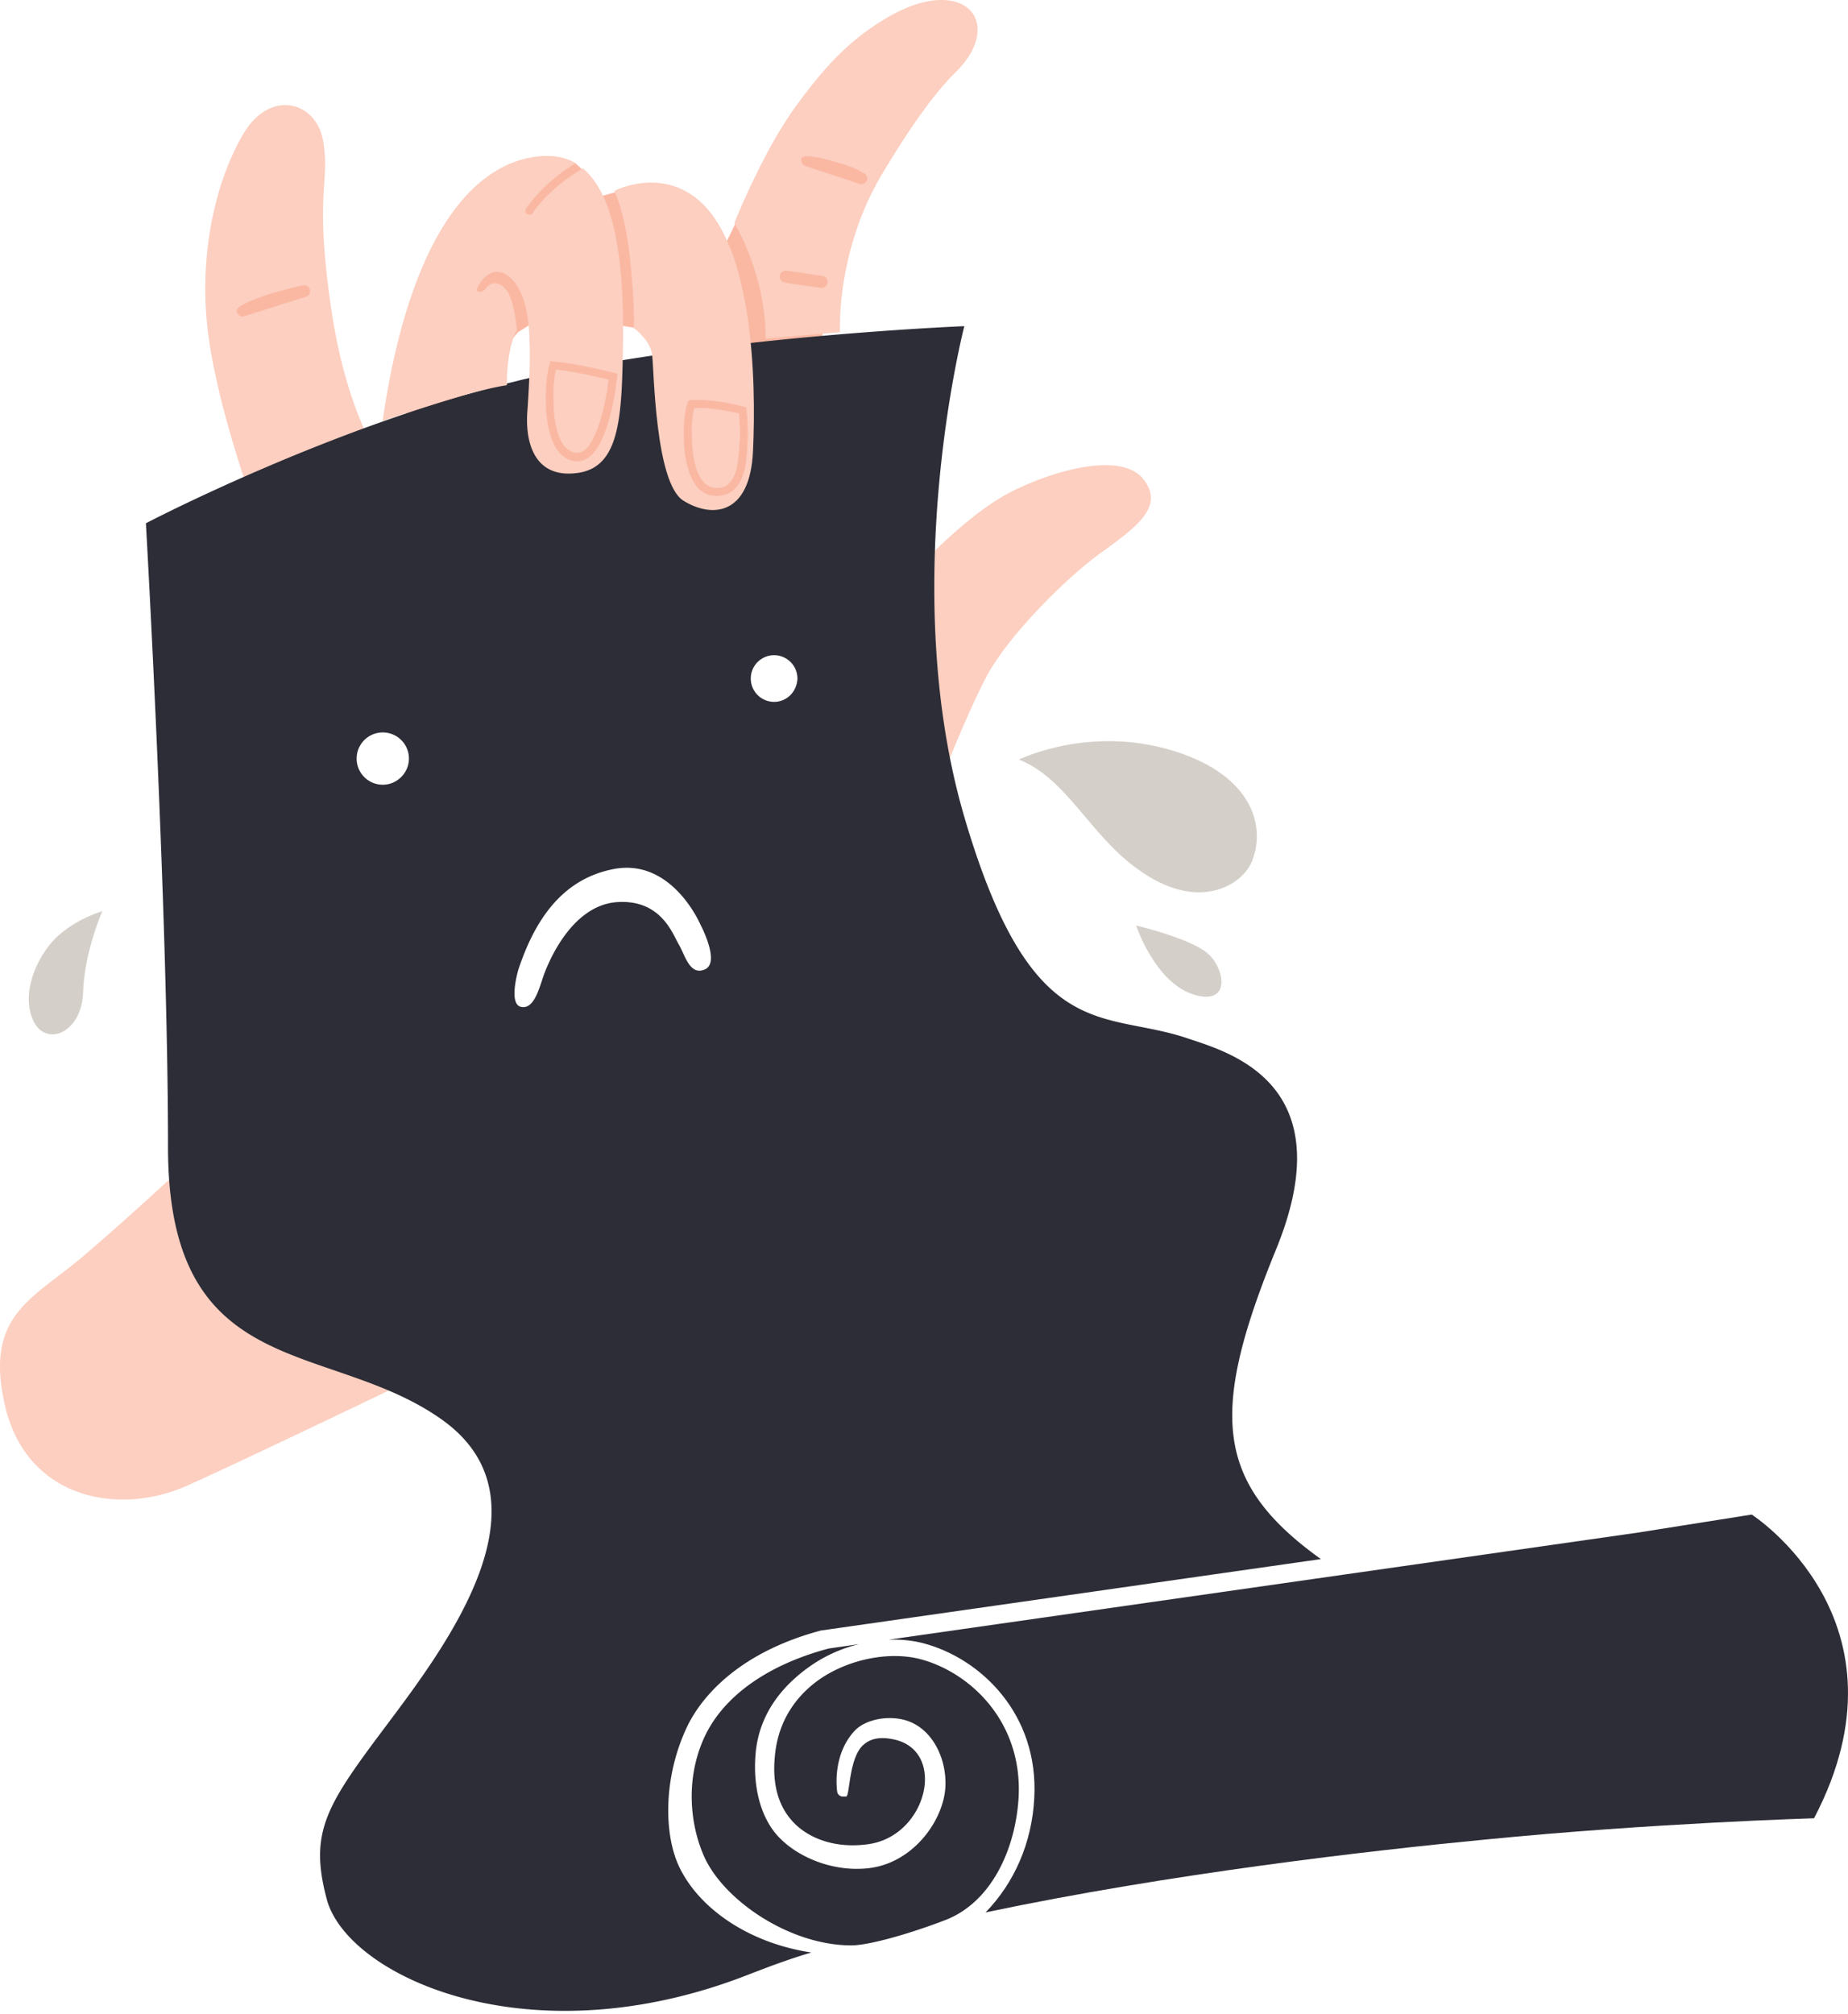<svg width="201" height="219" fill="none" xmlns="http://www.w3.org/2000/svg"><path d="M23.89 30.35l1.412 7.939 5.293 15.996 11.762-1.94 6.47-7.234 7.527-8.998 2.53-1.588-.648 6.116 2.176 17.82 23.054-2.588 4.588-14.114 4.175-15.938 3.117-7.704-8.704-2.412-6.587 8.47-1.235 2.528-11.586-5.881-1.94.53 1.94 13.996 1.706.294h3l.94 8.057-1.47 8.646L65 50.463l2.234-5.352v-5.47l-3.47-20.819-1.235-1.117-9.233 4.293-11.35 28.465-4.235.823-3.352-21.995-2.47-1.53-7.999 2.588z" fill="#FAB8A3"/><path d="M35.902 32.712c-1.663-11.941 0-12.816-.744-17.322-.744-4.462-5.818-5.686-8.661-.875-2.843 4.768-4.943 12.686-3.893 21.478 1.05 8.792 5.687 21.04 5.687 21.04l12.991-7.305s-3.762-5.074-5.38-17.016zm-2.625-.437l-6.649 2.1c-.087 0-.131.043-.218.043a.658.658 0 01-.613-.437c-.131-.35-.044-.656 1.925-1.444 2.362-.918 5.161-1.487 5.161-1.487.35-.131.7.088.832.438.087.306-.088.656-.438.787zm-9.539 91.039S15.598 131.026 9 136.645c-5.45 4.642-10.76 6.343-8.442 16.272 2.319 9.93 12.117 11.986 19.64 8.705 5.643-2.493 24.278-11.461 24.278-11.461l-20.738-26.847zm74.803-60.157s6.124-6.999 11.505-9.71c5.38-2.669 12.073-4.156 14.303-1.357 2.231 2.844-.306 4.943-4.461 7.918-4.156 2.974-10.455 9.404-12.686 13.735-2.231 4.33-4.768 10.892-4.768 10.892l-3.893-21.478zm7.35-61.546c-1.094-1.837-4.506-2.537-9.318.263-4.461 2.58-7.173 5.818-9.973 9.623-3.63 4.943-6.736 12.773-6.736 12.773s3.412 5.424 3.412 12.554l8.092-.7s-.481-8.748 4.593-17.234c3.674-6.124 6.037-9.099 8.005-11.067 1.968-1.925 3.018-4.374 1.925-6.212zM90.012 30.744a.663.663 0 01-.656.569h-.087l-3.894-.569a.68.68 0 01-.568-.744.68.68 0 01.743-.568l3.893.568c.35.044.613.35.57.744zM94.3 19.59a.658.658 0 01-.613.437c-.087 0-.13 0-.218-.044l-5.862-1.924a.693.693 0 01-.437-.832c.131-.35 1.05-.393 3.762.394.043 0 .043 0 .087.044 1.925.481 2.843 1.137 2.843 1.137.35.088.525.438.438.788z" fill="#FCCFC0"/><path d="M138.812 135.815c7.392-18.109-5.308-21.424-9.624-22.894-9.201-3.135-16.953.978-24.302-24.086-7.349-25.065 0-53.366 0-53.366s-19.64.787-37.794 3.805c.088.131.175.306.22.481.087.306.349 2.625.13 3.281-.087.262-.306.656-.306.962a1.74 1.74 0 01-.394.963c-.35 1.093-.743 2.143-.962 3.28-.175.963-5.73 6.037-7.218-.48-.393-1.707 0-5.162 0-6.868-.83.175-1.618.35-2.45.568-20.12 4.9-40.242 15.441-40.242 15.441s2.404 42.195 2.404 67.845c0 25.651 17.436 20.866 29.772 29.615 12.335 8.749.656 24.365-5.905 33.113-6.562 8.749-8.574 11.636-6.606 19.028 2.144 8.224 21.478 17.454 45.187 8.486 2.493-.962 4.724-1.837 7.523-2.668-6.955-1.05-12.291-4.899-14.391-9.361-1.662-3.543-1.706-9.667.831-15.091 1.662-3.543 5.905-8.267 14.698-10.586h.087l54.197-7.742c-11.591-8.311-12.116-15.966-4.855-33.726zm-97.178-50.48a2.838 2.838 0 01-2.843-2.843 2.838 2.838 0 012.843-2.843 2.838 2.838 0 012.843 2.843c0 1.575-1.312 2.843-2.843 2.843zm35.038 20.078c-1.662.744-2.187-1.618-2.843-2.712-.656-1.093-1.925-4.987-6.824-4.593-4.943.438-7.436 6.693-7.918 8.092-.48 1.4-1.05 3.631-2.45 3.281-1.355-.35-.262-4.024-.262-4.024 1.706-5.162 4.593-9.798 10.28-10.936 6.43-1.312 9.536 6.037 9.536 6.037s2.187 4.112.481 4.855zm.266-50.833c-1.575-.569-2.672-2.668-3.066-4.112-.35-1.225-.087-3.102-.306-4.37a1.88 1.88 0 010-.7c-.262-.612-.262-1.356.306-1.968 1.313-1.4 3.281-1.969 5.075-1.181.306.13.568.306.83.48.92 0 1.838.57 1.838 1.75v2.231c0 .175-.044.307-.087.438.087.175.087.393.087.612.044 2.708-1.003 8.176-4.677 6.82zm7.258 21.744a2.539 2.539 0 01-2.537-2.537c0-1.4 1.137-2.537 2.537-2.537s2.537 1.137 2.537 2.537c-.044 1.4-1.137 2.537-2.537 2.537z" fill="#2C2D36"/><path d="M190.528 164.699l-12.423 1.968-81.449 11.636c1.356-.044 2.712.087 3.937.437 6.08 1.663 12.423 7.655 11.898 16.841-.262 4.856-2.187 9.186-5.293 12.38 20.166-4.244 41.993-6.737 54.329-7.918 18.109-1.793 35.781-2.318 35.781-2.318 11.242-21.478-6.78-33.026-6.78-33.026z" fill="#2C2D36"/><path d="M88.17 181.147a15.609 15.609 0 015.294-2.363l-3.325.482c-6.43 1.706-11.373 5.03-13.516 9.623-2.231 4.855-1.444 9.973.044 13.167 2.23 4.724 9.317 9.492 15.922 9.492 2.012 0 6.605-1.356 10.236-2.756 4.986-1.925 7.611-7.655 7.961-13.254.481-8.224-5.162-13.604-10.586-15.091-3.412-.919-7.83-.044-11.023 2.143-2.012 1.4-4.506 3.981-4.9 8.399-.305 3.193.438 5.642 2.232 7.392 1.837 1.75 4.636 2.581 7.742 2.187 3.85-.437 6.168-3.805 6.343-6.736.131-2.362-1.05-4.112-3.193-4.637-1.444-.35-2.581-.219-3.412.481-1.706 1.356-1.531 5.731-1.969 5.687h-.35a.614.614 0 01-.612-.525c-.175-1.312-.175-4.331 1.837-6.561 1.094-1.225 3.412-1.75 5.38-1.269 3.019.744 4.725 4.112 4.55 7.349-.219 3.63-3.5 8.223-8.311 8.792-3.631.438-7.393-1.006-9.58-3.149-2.143-2.056-3.062-5.556-2.756-9.23.394-4.987 3.675-8.005 5.993-9.623z" fill="#2C2D36"/><path d="M11.138 99.07s-1.968 4.419-2.1 8.837c-.13 4.418-4.067 6.036-5.424 3.062-1.356-2.931.35-6.868 2.45-8.967 2.1-2.056 5.074-2.931 5.074-2.931zm99.689-16.468s8.137-4.059 17.78-.629c7.909 2.837 9.02 8.225 7.533 11.76-1.08 2.533-5.861 5.566-12.428.752-5.196-3.704-7.673-9.828-12.885-11.883zm12.746 18.039s5.787 1.363 7.737 2.998c1.951 1.635 2.642 5.825-1.537 4.494-4.195-1.372-6.2-7.492-6.2-7.492z" fill="#D4CFC9"/><path d="M75.518 44.388c-.132.437-.35 1.487-.263 3.105 0 .044-.087 5.38 2.537 5.556.613.043 1.094-.088 1.444-.438 1.006-.875 1.093-2.887 1.18-4.112 0-.13 0-.262.045-.393.087-1.138-.044-2.537-.088-3.15-.831-.175-3.15-.7-4.855-.569z" fill="#FCCFC0"/><path d="M75.254 21.204c-4.068-2.756-8.443-.438-8.443-.438s1.27 2.406 1.794 8.137c.525 5.73.306 6.736.306 6.736s1.794 1.312 2.012 2.887c.219 1.575.306 13.998 3.412 15.922 3.106 1.925 7.262 1.619 7.568-5.424.35-7.523.087-23.27-6.65-27.82zM81.29 48.15v.393c-.087 1.356-.175 3.587-1.487 4.724-.481.438-1.137.656-1.837.656h-.262c-3.369-.218-3.325-6.036-3.325-6.43-.088-2.406.394-3.63.394-3.674l.087-.263.263-.043c2.23-.219 5.599.656 5.73.7l.306.087.044.306c0 .044.219 1.969.087 3.544zm-21.083-4.463c0 .087-.088 5.38 2.537 5.555 1.837.132 3.062-4.68 3.455-7.96-.962-.22-3.63-.876-5.73-1.094-.131.612-.35 1.88-.262 3.499z" fill="#FCCFC0"/><path d="M63.399 18.317c-1.575.918-3.85 2.537-5.468 4.855a.398.398 0 01-.35.175c-.088 0-.175-.044-.263-.088-.218-.13-.262-.393-.087-.612 1.618-2.275 3.762-3.937 5.38-4.9-.962-.568-2.1-.83-3.455-.787-8.312.438-14.83 10.018-17.541 28.827 0 0 9.667-3.368 13.516-3.893 0 0-.087-3.85 1.094-5.993-.175-1.487-.481-3.5-1.094-4.287-1.05-1.356-2.012-.7-2.318-.218-.306.48-1.269.48-.831-.22 0 0 1.4-2.886 3.543-.961 2.143 1.88 2.056 6.78 2.056 6.78.087 1.53.044 4.024-.219 7.698-.262 3.325.7 7.393 5.468 6.737 4.768-.656 4.812-6.474 4.943-14.742 0-5.642-.219-14.916-4.374-18.372zm3.718 22.702c-.088.962-1.05 9.142-4.287 9.142h-.131c-3.368-.218-3.325-6.036-3.325-6.43-.087-2.406.35-4.024.394-4.112l.087-.35.35.044c2.669.219 6.956 1.312 6.956 1.312l-.044.394z" fill="#FCCFC0"/></svg>